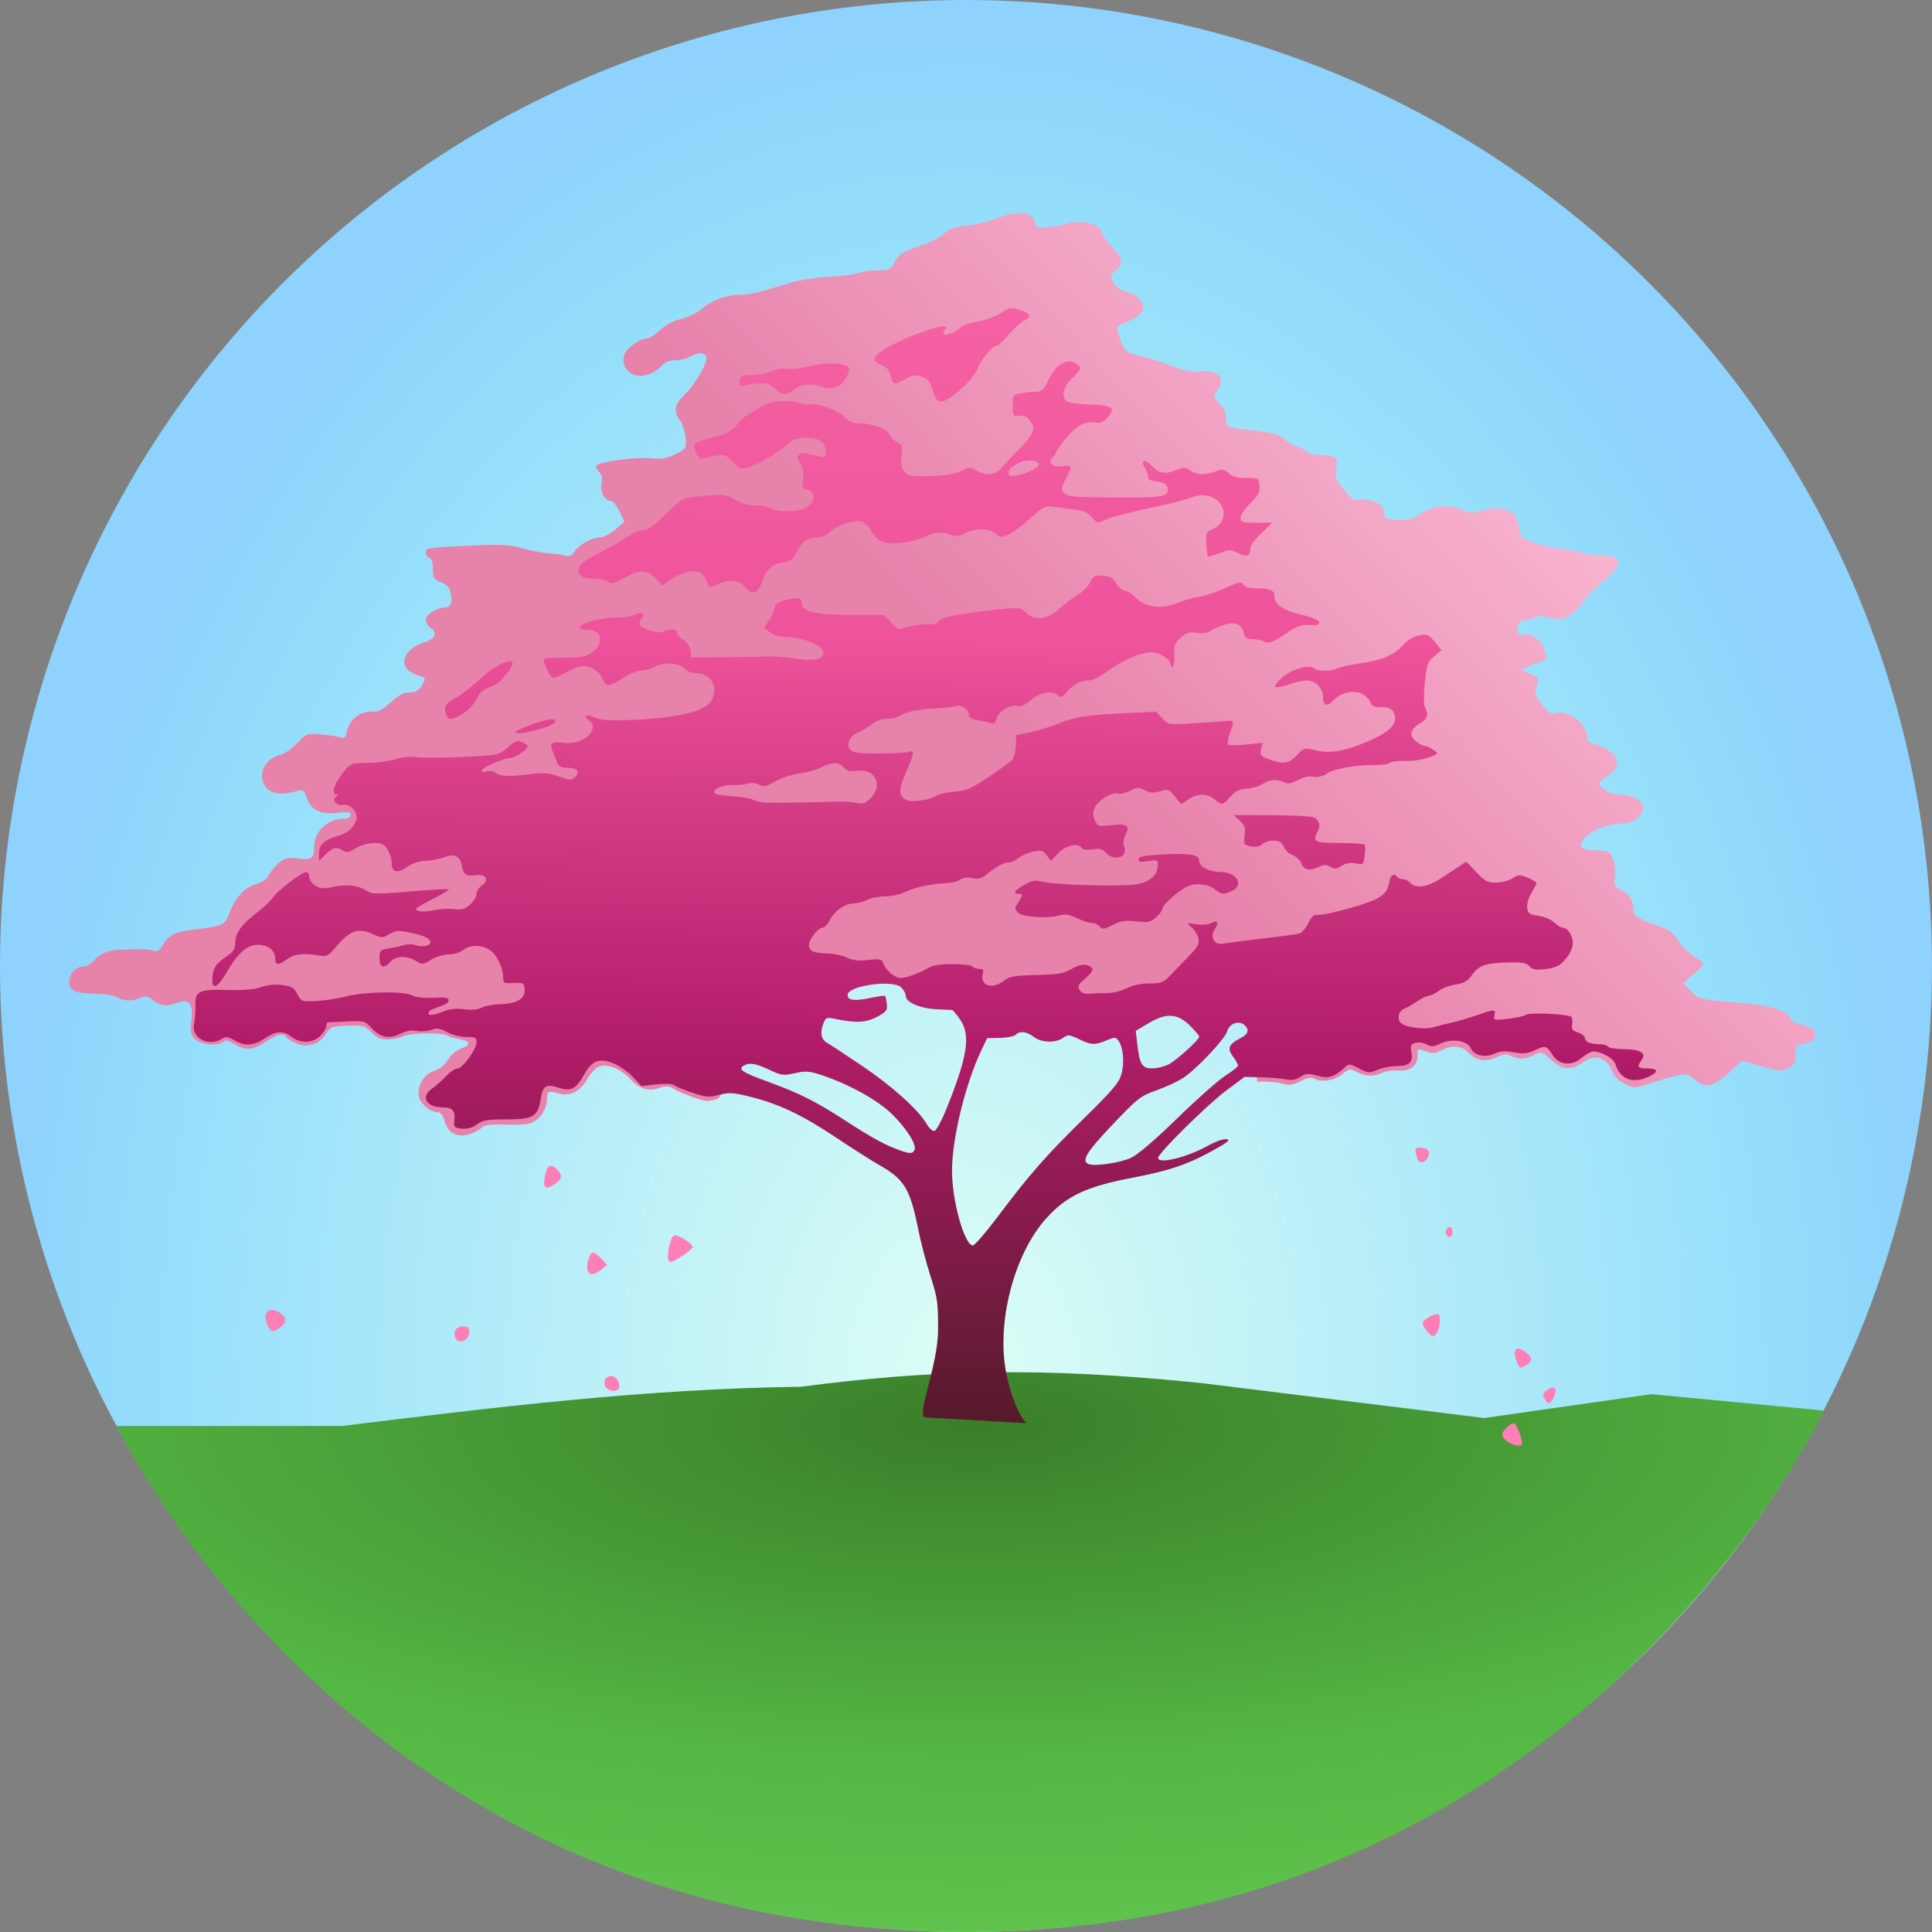 <?xml version="1.0" encoding="UTF-8" standalone="no"?>
<svg xml:space="preserve"
     width="200"
     height="200"
     viewBox="0 0 52.917 52.917"
     version="1.1"
     id="svg8"
     xmlns:xlink="http://www.w3.org/1999/xlink"
     xmlns="http://www.w3.org/2000/svg">
    <rect x="0" y="0" width="52.917" height="52.917" fill="#808080" stroke="none"/>
    <defs id="defs2">
        <linearGradient
                id="linearGradient13"><stop
     style="stop-color:#e782ab;stop-opacity:1;"
     offset="0"
     id="stop14" />
            <stop
                    style="stop-color:#ffc9df;stop-opacity:1;"
                    offset="1"
                    id="stop15"/></linearGradient>
        <linearGradient
                id="linearGradient5"><stop
     style="stop-color:#4e1a26;stop-opacity:1;"
     offset="0"
     id="stop5" />
            <stop
                    style="stop-color:#b11c69;stop-opacity:1;"
                    offset="0.351"
                    id="stop9"/>
            <stop
                    style="stop-color:#ee539b;stop-opacity:1;"
                    offset="0.71"
                    id="stop13"/>
            <stop
                    style="stop-color:#f562a3;stop-opacity:1;"
                    offset="1"
                    id="stop8"/></linearGradient>
        <linearGradient
                id="linearGradient46"><stop
     style="stop-color:#ffa0d4;stop-opacity:1;"
     offset="0"
     id="stop47" />
            <stop
                    style="stop-color:#dd6ba3;stop-opacity:1;"
                    offset="1"
                    id="stop46"/></linearGradient>&#10;
        <linearGradient
                id="linearGradient43"><stop
   style="stop-color:#3c3b41;stop-opacity:1;"
   offset="0"
   id="stop44" />&#10;
            <stop
                    style="stop-color:#794f30;stop-opacity:1;"
                    offset="1"
                    id="stop45"/></linearGradient>&#10;
        <linearGradient
                id="linearGradient35"><stop
   style="stop-color:#f8e2ed;stop-opacity:1;"
   offset="0"
   id="stop42" />&#10;
            <stop
                    style="stop-color:#e4a9c9;stop-opacity:1;"
                    offset="1"
                    id="stop43"/></linearGradient>&#10;
        <linearGradient
                id="linearGradient35-1"><stop
   style="stop-color:#fddeef;stop-opacity:1;"
   offset="0"
   id="stop36" />&#10;
            <stop
                    style="stop-color:#fffafd;stop-opacity:1;"
                    offset="1"
                    id="stop35"/></linearGradient>&#10;
        <linearGradient
                id="linearGradient2"><stop
   id="stop10"
   offset="0"
   style="stop-color:#3a7e2a;stop-opacity:1;" />&#10; <stop
                id="stop11"
                offset="0.444"
                style="stop-color:#54b643;stop-opacity:1;"/>&#10;&#10;
            <stop
                    id="stop12"
                    offset="1"
                    style="stop-color:#71d55a;stop-opacity:1;"/></linearGradient>&#10;
        <linearGradient
                id="linearGradient4"><stop
   style="stop-color:#dcfef5;stop-opacity:1;"
   offset="0"
   id="stop3" />&#10; <stop
                style="stop-color:#94defb;stop-opacity:1;"
                offset="0.842"
                id="stop7"/>&#10;&#10;
            <stop
                    style="stop-color:#8fd2fd;stop-opacity:1;"
                    offset="1"
                    id="stop4"/></linearGradient>&#10;
        <linearGradient
                id="linearGradient2-1"><stop
   id="stop1"
   offset="0"
   style="stop-color:#4c7d29;stop-opacity:1;" />&#10; <stop
                id="stop6"
                offset="0.444"
                style="stop-color:#6c963d;stop-opacity:1;"/>&#10;&#10;
            <stop
                    id="stop2"
                    offset="1"
                    style="stop-color:#587f35;stop-opacity:1;"/></linearGradient>&#10;
        <linearGradient
                id="linearGradient1321"><stop
   id="stop1317"
   offset="0"
   style="stop-color:#fffdf9;stop-opacity:1" />&#10;&#10;
            <stop
                    id="stop1319"
                    offset="1"
                    style="stop-color:#c1f0fd;stop-opacity:1"/></linearGradient>&#10;&#10;
        <linearGradient
                id="linearGradient1285"><stop
   id="stop1277"
   offset="0"
   style="stop-color:#e76c23;stop-opacity:1" />&#10; <stop
                style="stop-color:#db5624;stop-opacity:1"
                offset="0.301"
                id="stop1279"/>&#10; <stop
                style="stop-color:#d7502a;stop-opacity:1"
                offset="0.487"
                id="stop1281"/>&#10;&#10;
            <stop
                    id="stop1283"
                    offset="1"
                    style="stop-color:#ab2d28;stop-opacity:1"/></linearGradient>&#10;&#10;
        <linearGradient
                id="linearGradient1265"><stop
   id="stop1257"
   offset="0"
   style="stop-color:#e76b24;stop-opacity:1" />&#10; <stop
                style="stop-color:#eb9423;stop-opacity:1"
                offset="0.36"
                id="stop1259"/>&#10; <stop
                style="stop-color:#fdbf47;stop-opacity:1"
                offset="0.675"
                id="stop1261"/>&#10;&#10;
            <stop
                    id="stop1263"
                    offset="1"
                    style="stop-color:#fecc68;stop-opacity:1"/></linearGradient>&#10;&#10;
        <linearGradient
                id="linearGradient1155"><stop
   id="stop1151"
   offset="0"
   style="stop-color:#ffffff;stop-opacity:1" />&#10; <stop
                style="stop-color:#f4dea7;stop-opacity:1"
                offset="0.362"
                id="stop1177"/>&#10; <stop
                style="stop-color:#ffffff;stop-opacity:1"
                offset="0.368"
                id="stop1175"/>&#10;&#10;
            <stop
                    id="stop1153"
                    offset="1"
                    style="stop-color:#fff1c7;stop-opacity:1"/></linearGradient>&#10;&#10;
        <linearGradient
                id="linearGradient1046"><stop
   id="stop1038"
   offset="0"
   style="stop-color:#578e99;stop-opacity:1" />&#10; <stop
                style="stop-color:#9bc0c7;stop-opacity:1"
                offset="0.319"
                id="stop1040"/>&#10; <stop
                id="stop1021"
                offset="0.34"
                style="stop-color:#fefefe;stop-opacity:1"/>&#10; <stop
                id="stop1019"
                offset="0.525"
                style="stop-color:#fefefe;stop-opacity:1"/>&#10; <stop
                style="stop-color:#ffc55a;stop-opacity:1"
                offset="0.772"
                id="stop1042"/>&#10;&#10;
            <stop
                    id="stop1044"
                    offset="1"
                    style="stop-color:#f98e1f;stop-opacity:1"/></linearGradient>&#10;&#10;
        <linearGradient
                id="linearGradient1674"><stop
   id="stop1670"
   offset="0"
   style="stop-color:#3e2300;stop-opacity:1" />&#10;&#10;
            <stop
                    id="stop1672"
                    offset="1"
                    style="stop-color:#9e5600;stop-opacity:1"/></linearGradient>&#10;&#10;
        <linearGradient
                id="linearGradient1666"><stop
   style="stop-color:#bc6001;stop-opacity:1"
   offset="0"
   id="stop1654" />&#10; <stop
                id="stop1656"
                offset="0.227"
                style="stop-color:#ee5015;stop-opacity:1"/>&#10; <stop
                style="stop-color:#d45d2a;stop-opacity:1"
                offset="0.559"
                id="stop1658"/>&#10;&#10;
            <stop
                    style="stop-color:#ab2504;stop-opacity:1"
                    offset="1"
                    id="stop1664"/></linearGradient>&#10;&#10;
        <linearGradient
                id="linearGradient1652"><stop
   style="stop-color:#df7e01;stop-opacity:1"
   offset="0"
   id="stop1640" />&#10; <stop
                style="stop-color:#f97b29;stop-opacity:1"
                offset="0.377"
                id="stop1644"/>&#10;&#10;
            <stop
                    style="stop-color:#f9cd2f;stop-opacity:1"
                    offset="1"
                    id="stop1650"/></linearGradient>&#10;&#10;
        <linearGradient
                id="linearGradient1582"><stop
   id="stop1578"
   offset="0"
   style="stop-color:#fea12a;stop-opacity:1" />&#10; <stop
                style="stop-color:#fdb647;stop-opacity:1"
                offset="0.227"
                id="stop1588"/>&#10; <stop
                id="stop1590"
                offset="0.377"
                style="stop-color:#fa9350;stop-opacity:1"/>&#10; <stop
                style="stop-color:#f25848;stop-opacity:1"
                offset="0.549"
                id="stop1592"/>&#10; <stop
                id="stop1594"
                offset="0.731"
                style="stop-color:#d83f4d;stop-opacity:1"/>&#10;&#10;
            <stop
                    id="stop1580"
                    offset="1"
                    style="stop-color:#b51b10;stop-opacity:1"/></linearGradient>&#10;&#10;
        <linearGradient
                id="linearGradient927"><stop
   id="stop923"
   offset="0"
   style="stop-color:#5d6b32;stop-opacity:1" />&#10; <stop
                style="stop-color:#ece1d0;stop-opacity:1"
                offset="0.392"
                id="stop937"/>&#10;&#10;
            <stop
                    id="stop925"
                    offset="1"
                    style="stop-color:#afdfe4;stop-opacity:1"/></linearGradient>&#10;&#10;
        <linearGradient
                id="linearGradient22643"><stop
   id="stop22639"
   offset="0"
   style="stop-color:#375d9f;stop-opacity:1;" />&#10;&#10;
            <stop
                    id="stop22641"
                    offset="1"
                    style="stop-color:#384870;stop-opacity:1;"/></linearGradient>&#10;&#10;
        <linearGradient
                id="linearGradient22566"><stop
   id="stop22562"
   offset="0"
   style="stop-color:#f2a491;stop-opacity:1;" />&#10;&#10;
            <stop
                    id="stop22564"
                    offset="0.418"
                    style="stop-color:#8eb3cf;stop-opacity:1;"/></linearGradient>&#10;&#10;
        <linearGradient
                id="linearGradient17184"><stop
   id="stop17180"
   offset="0.507"
   style="stop-color:#ffffff;stop-opacity:1;" />&#10;&#10;
            <stop
                    id="stop17182"
                    offset="1"
                    style="stop-color:#efe4be;stop-opacity:1;"/></linearGradient>&#10;&#10;
        <linearGradient
                id="linearGradient7816"><stop
     style="stop-color:#422f2e;stop-opacity:1"
     offset="1"
     id="stop7814" /></linearGradient>&#10;&#10;
        <linearGradient
                id="linearGradient2455"><stop
   style="stop-color:#fbe8bd;stop-opacity:1;"
   offset="0"
   id="stop2447" />&#10; <stop
                id="stop2449"
                offset="0.395"
                style="stop-color:#d5dbc1;stop-opacity:1;"/>&#10; <stop
                id="stop2451"
                offset="0.657"
                style="stop-color:#94c6c6;stop-opacity:1;"/>&#10;&#10;
            <stop
                    style="stop-color:#2d7ab8;stop-opacity:1;"
                    offset="1"
                    id="stop2453"/></linearGradient>&#10;&#10;
        <linearGradient
                id="linearGradient1006"><stop
   style="stop-color:#ffffff;stop-opacity:1"
   offset="0"
   id="stop1002" />&#10;&#10;
            <stop
                    style="stop-color:#0c9ca6;stop-opacity:1"
                    offset="1"
                    id="stop1004"/></linearGradient>&#10;&#10;
        <linearGradient
                id="linearGradient998"><stop
   style="stop-color:#fbecfd;stop-opacity:1"
   offset="0"
   id="stop994" />&#10; <stop
                id="stop960"
                offset="0.301"
                style="stop-color:#fbd4f9;stop-opacity:1"/>&#10; <stop
                id="stop958"
                offset="0.487"
                style="stop-color:#f46cec;stop-opacity:1"/>&#10;&#10;
            <stop
                    style="stop-color:#2b1562;stop-opacity:1"
                    offset="1"
                    id="stop996"/></linearGradient>&#10; <radialGradient
            xlink:href="#linearGradient998"
            id="radialGradient1000"
            cx="31.438"
            cy="42.393"
            fx="31.438"
            fy="42.393"
            r="25"
            gradientTransform="matrix(0.001,-1.017,1.024,0.001,-11.091,-1.316)"
            gradientUnits="userSpaceOnUse"/>&#10; <radialGradient
            xlink:href="#linearGradient1006"
            id="radialGradient1008"
            cx="21.645"
            cy="35.677"
            fx="21.645"
            fy="35.677"
            r="25"
            gradientUnits="userSpaceOnUse"
            gradientTransform="matrix(0.003,0.619,-1,0.005,68.398,-39.119)"/>&#10;&#10;
        <linearGradient
                gradientUnits="userSpaceOnUse"
                y2="1.4757635e-06"
                x2="25"
                y1="32.673"
                x1="24.669"
                id="linearGradient5700"
                xlink:href="#linearGradient2455"/>&#10; <linearGradient
            gradientUnits="userSpaceOnUse"
            y2="29.69"
            x2="24.806"
            y1="50"
            x1="25"
            id="linearGradient13724"
            xlink:href="#linearGradient7816"/>&#10; <linearGradient
            gradientUnits="userSpaceOnUse"
            y2="32.331"
            x2="37.408"
            y1="9.665"
            x1="23.919"
            id="linearGradient17186"
            xlink:href="#linearGradient17184"/>&#10; <linearGradient
            gradientUnits="userSpaceOnUse"
            y2="33.207"
            x2="26.003"
            y1="25.681"
            x1="34.995"
            id="linearGradient22568"
            xlink:href="#linearGradient22566"/>&#10; <linearGradient
            gradientUnits="userSpaceOnUse"
            y2="33.689"
            x2="17.217"
            y1="17.369"
            x1="27.734"
            id="linearGradient22645"
            xlink:href="#linearGradient22643"/>&#10; <linearGradient
            gradientUnits="userSpaceOnUse"
            y2="0.104"
            x2="25.104"
            y1="49.725"
            x1="25.198"
            id="linearGradient935"
            xlink:href="#linearGradient927"/>&#10;&#10;
        <clipPath
                clipPathUnits="userSpaceOnUse"
                id="clipPath1130"><path
     d="M 0,800 H 800 V 0 H 0 Z"
     id="path1128" /></clipPath>&#10;&#10;
        <clipPath
                clipPathUnits="userSpaceOnUse"
                id="clipPath1138"><path
     d="M 284.686,41.569 H 515.314 V 17 H 284.686 Z"
     id="path1136" /></clipPath>&#10;&#10;
        <clipPath
                clipPathUnits="userSpaceOnUse"
                id="clipPath1278"><path
     d="M 0,800 H 800 V 0 H 0 Z"
     id="path1276" /></clipPath>&#10; <linearGradient
            y2="-131.909"
            x2="-211.176"
            y1="-65.767"
            x1="-332.878"
            gradientTransform="matrix(0.253,0,0,0.253,95.928,56.293)"
            gradientUnits="userSpaceOnUse"
            id="linearGradient1598"
            xlink:href="#linearGradient1582"/>&#10; <linearGradient
            y2="-131.909"
            x2="-211.176"
            y1="-65.767"
            x1="-332.878"
            gradientTransform="matrix(0.129,0,0,0.143,74.363,36.787)"
            gradientUnits="userSpaceOnUse"
            id="linearGradient1602"
            xlink:href="#linearGradient1652"/>&#10; <linearGradient
            y2="-131.909"
            x2="-211.176"
            y1="-65.767"
            x1="-332.878"
            gradientTransform="matrix(0.143,0,0,0.156,52.603,39.554)"
            gradientUnits="userSpaceOnUse"
            id="linearGradient1606"
            xlink:href="#linearGradient1666"/>&#10; <linearGradient
            gradientUnits="userSpaceOnUse"
            y2="19.577"
            x2="33.029"
            y1="54.644"
            x1="16.956"
            id="linearGradient1676"
            xlink:href="#linearGradient1674"/>&#10; <radialGradient
            xlink:href="#linearGradient1265"
            id="radialGradient1255"
            cx="23.353"
            cy="22.872"
            fx="23.353"
            fy="22.872"
            r="23.671"
            gradientTransform="matrix(1,0,0,0.863,0.1,5.155)"
            gradientUnits="userSpaceOnUse"/>&#10; <radialGradient
            xlink:href="#linearGradient1285"
            id="radialGradient1275"
            cx="24.697"
            cy="18.392"
            fx="24.697"
            fy="18.392"
            r="23.421"
            gradientTransform="matrix(1,0,0,0.755,0.1,8.398)"
            gradientUnits="userSpaceOnUse"/>&#10; <linearGradient
            xlink:href="#linearGradient1321"
            id="linearGradient1301"
            x1="50.156"
            y1="49.881"
            x2="0.001"
            y2="0.197"
            gradientUnits="userSpaceOnUse"/>&#10; &#10; &#10; &#10; &#10; &#10;&#10; <radialGradient
            xlink:href="#linearGradient4"
            id="radialGradient3"
            cx="24.916"
            cy="34.967"
            fx="24.916"
            fy="34.967"
            r="25"
            gradientUnits="userSpaceOnUse"
            gradientTransform="matrix(1.058,0.003,-0.004,1.514,0.134,-15.092)"/>&#10;
        <radialGradient
                xlink:href="#linearGradient2"
                id="radialGradient6"
                cx="25.319"
                cy="24.437"
                fx="25.319"
                fy="24.437"
                r="22.088"
                gradientTransform="matrix(2.746,0.005,-0.002,0.933,-42.92,16.095)"
                gradientUnits="userSpaceOnUse"/>&#10; <linearGradient
            xlink:href="#linearGradient35"
            id="linearGradient36"
            x1="5.328"
            y1="7.489"
            x2="44.632"
            y2="32.742"
            gradientUnits="userSpaceOnUse"/>&#10; <linearGradient
            xlink:href="#linearGradient43"
            id="linearGradient45"
            x1="13.419"
            y1="38.201"
            x2="35.588"
            y2="22.554"
            gradientUnits="userSpaceOnUse"/>&#10; <radialGradient
            xlink:href="#linearGradient46"
            id="radialGradient47"
            cx="25.253"
            cy="19.854"
            fx="25.253"
            fy="19.854"
            r="18.552"
            gradientTransform="matrix(1,0,0,0.604,0,7.855)"
            gradientUnits="userSpaceOnUse"/>&#10;
        <radialGradient
                xlink:href="#linearGradient35-1"
                id="radialGradient48"
                cx="24.737"
                cy="26.977"
                fx="24.737"
                fy="26.977"
                r="19.164"
                gradientTransform="matrix(1.023,0.005,-0.005,0.88,-0.457,0.199)"
                gradientUnits="userSpaceOnUse"/>
        <linearGradient
                xlink:href="#linearGradient5"
                id="linearGradient8"
                x1="26.6"
                y1="38.605"
                x2="26.883"
                y2="8.488"
                gradientUnits="userSpaceOnUse"
                gradientTransform="matrix(1.04,0,0,1.04,-1.171,-0.403)"/>
        <linearGradient
                xlink:href="#linearGradient13"
                id="linearGradient15"
                x1="31.762"
                y1="23.124"
                x2="46.314"
                y2="9.17"
                gradientUnits="userSpaceOnUse"
                gradientTransform="matrix(1.04,0,0,1.04,-1.171,-0.403)"/></defs>&#10;&#10;&#10;&#10;
    &#10; &#10;
    <circle
            r="26.458"
            cy="26.458"
            cx="26.458"
            id="path1293"
            style="fill:url(#radialGradient3);fill-opacity:1;fill-rule:evenodd;stroke-width:0.386"/>
    <path
            style="fill:url(#radialGradient6);fill-rule:nonzero;stroke:none;stroke-width:0.28px;stroke-linecap:butt;stroke-linejoin:miter;stroke-opacity:1"
            d="m 49.95,38.634 -4.721,-0.448 -4.574,0.653 -7.756,-0.958 c -4.39,-0.45 -7.373,-0.367 -10.976,0.103 -4.217,0.049 -8.381,0.561 -12.558,1.073 h -4.791 -1.384 c 0.058,-3e-6 6.391,13.852 23.269,13.859 16.878,0.007 23.492,-14.282 23.492,-14.282 z"
            id="path5"/>
    <path
            style="fill:url(#linearGradient15);stroke-width:1.285"
            d="m 19.679,30.086 c -0.284,0.096 -0.327,0.094 -0.691,-0.032 -0.213,-0.074 -0.457,-0.179 -0.541,-0.234 -0.124,-0.08 -0.197,-0.084 -0.385,-0.022 -0.316,0.104 -0.541,0.034 -0.813,-0.256 -0.266,-0.283 -0.631,-0.42 -0.857,-0.322 -0.082,0.036 -0.223,0.191 -0.313,0.344 -0.204,0.347 -0.48,0.479 -0.8,0.381 -0.256,-0.079 -0.298,-0.056 -0.298,0.157 0,0.229 -0.133,0.475 -0.326,0.602 -0.136,0.09 -0.3,0.11 -0.777,0.098 -0.467,-0.012 -0.623,0.007 -0.686,0.083 -0.045,0.054 -0.186,0.133 -0.313,0.175 -0.344,0.113 -0.599,-0.012 -0.698,-0.343 -0.059,-0.198 -0.111,-0.258 -0.223,-0.258 -0.207,0 -0.497,-0.291 -0.497,-0.498 0,-0.291 0.177,-0.547 0.437,-0.633 0.154,-0.051 0.287,-0.159 0.372,-0.302 0.078,-0.133 0.223,-0.256 0.36,-0.305 0.278,-0.101 0.26,-0.208 -0.045,-0.259 -0.125,-0.021 -0.287,-0.069 -0.36,-0.106 -0.168,-0.087 -1.034,-0.061 -1.215,0.037 -0.076,0.04 -0.253,0.074 -0.395,0.074 -0.198,0 -0.301,-0.045 -0.445,-0.195 C 9.993,28.089 9.954,28.078 9.52,28.094 9.082,28.11 9.051,28.122 8.926,28.318 8.747,28.602 8.425,28.705 8.119,28.577 7.993,28.524 7.869,28.448 7.844,28.408 7.768,28.286 7.589,28.325 7.275,28.534 6.923,28.768 6.726,28.782 6.42,28.596 6.26,28.499 6.174,28.479 6.124,28.53 5.995,28.659 5.495,28.614 5.341,28.459 5.22,28.339 5.206,28.269 5.241,27.973 5.296,27.503 5.192,27.354 4.884,27.461 4.566,27.572 4.394,27.556 4.191,27.396 4.04,27.278 3.985,27.267 3.847,27.33 c -0.221,0.101 -0.464,0.094 -0.642,-0.016 -0.085,-0.053 -0.335,-0.093 -0.59,-0.095 -0.244,-0.002 -0.505,-0.036 -0.581,-0.077 -0.289,-0.155 -0.097,-0.667 0.25,-0.667 0.08,0 0.197,-0.062 0.26,-0.138 0.181,-0.216 0.447,-0.327 0.793,-0.329 0.175,-0.001 0.408,-0.005 0.518,-0.009 0.11,-0.003 0.263,0.015 0.341,0.041 0.113,0.038 0.166,0.008 0.257,-0.146 0.163,-0.275 0.341,-0.371 0.797,-0.425 0.852,-0.102 0.916,-0.13 1.028,-0.442 0.152,-0.425 0.426,-0.728 0.733,-0.811 0.184,-0.05 0.294,-0.129 0.363,-0.262 0.054,-0.105 0.182,-0.256 0.283,-0.336 0.155,-0.122 0.235,-0.138 0.51,-0.102 0.366,0.048 0.435,-0.004 0.437,-0.33 0.003,-0.4 0.369,-0.757 0.781,-0.761 0.147,-0.002 0.216,-0.034 0.216,-0.103 0,-0.082 -0.064,-0.093 -0.354,-0.059 C 8.784,22.319 8.513,22.187 8.403,21.854 8.337,21.654 8.3,21.621 8.181,21.655 7.641,21.81 7.339,21.741 7.212,21.433 c -0.131,-0.316 0.094,-0.671 0.484,-0.764 0.103,-0.025 0.303,-0.166 0.444,-0.314 0.252,-0.265 0.262,-0.269 0.643,-0.239 0.213,0.017 0.451,0.052 0.529,0.079 0.121,0.041 0.15,0.018 0.187,-0.152 0.081,-0.371 0.393,-0.588 0.791,-0.552 0.069,0.006 0.255,-0.109 0.414,-0.255 0.191,-0.176 0.351,-0.267 0.473,-0.267 0.223,-0.001 0.306,-0.052 0.41,-0.249 0.067,-0.128 0.061,-0.156 -0.04,-0.186 -0.31,-0.093 -0.452,-0.207 -0.472,-0.379 -0.025,-0.215 0.211,-0.463 0.528,-0.554 0.305,-0.087 0.396,-0.262 0.206,-0.394 -0.207,-0.145 -0.187,-0.339 0.047,-0.46 0.108,-0.056 0.235,-0.102 0.282,-0.102 0.198,-0.002 0.263,-0.11 0.216,-0.357 -0.037,-0.196 -0.091,-0.263 -0.271,-0.338 -0.203,-0.085 -0.225,-0.12 -0.225,-0.365 0,-0.18 -0.034,-0.284 -0.1,-0.309 -0.055,-0.021 -0.1,-0.092 -0.1,-0.157 0,-0.107 0.107,-0.124 1.113,-0.169 0.974,-0.044 1.166,-0.035 1.544,0.071 0.237,0.066 0.566,0.128 0.731,0.136 0.164,0.008 0.364,0.036 0.443,0.061 0.11,0.035 0.17,0.007 0.253,-0.12 0.123,-0.188 0.475,-0.376 0.709,-0.38 0.086,-0.002 0.268,-0.099 0.405,-0.216 l 0.249,-0.213 -0.14,-0.282 C 16.889,13.849 16.789,13.722 16.744,13.722 c -0.173,0 -0.317,-0.248 -0.269,-0.465 0.034,-0.154 0.015,-0.242 -0.074,-0.341 -0.096,-0.106 -0.102,-0.143 -0.032,-0.187 0.167,-0.103 1.082,-0.215 1.457,-0.177 0.308,0.031 0.43,0.01 0.675,-0.113 0.294,-0.148 0.299,-0.155 0.276,-0.445 -0.013,-0.162 -0.08,-0.375 -0.149,-0.473 -0.19,-0.267 -0.158,-0.447 0.127,-0.719 0.303,-0.288 0.643,-0.884 0.587,-1.029 -0.049,-0.128 -0.223,-0.129 -0.442,-0.004 -0.091,0.052 -0.273,0.096 -0.405,0.097 -0.158,0.002 -0.282,0.05 -0.365,0.144 -0.187,0.21 -0.505,0.326 -0.731,0.266 -0.247,-0.065 -0.384,-0.33 -0.294,-0.568 0.07,-0.185 0.426,-0.437 0.617,-0.438 0.064,-1.375e-4 0.225,-0.103 0.358,-0.228 0.16,-0.15 0.357,-0.255 0.581,-0.307 0.191,-0.044 0.427,-0.158 0.539,-0.26 0.255,-0.232 0.691,-0.4 1.04,-0.4 0.281,0 0.452,-0.039 1.333,-0.306 0.309,-0.094 0.762,-0.169 1.136,-0.188 0.343,-0.018 0.709,-0.066 0.815,-0.106 0.106,-0.04 0.342,-0.073 0.526,-0.073 0.315,-3.2e-5 0.341,-0.014 0.465,-0.24 0.114,-0.208 0.198,-0.262 0.642,-0.41 0.282,-0.094 0.595,-0.25 0.697,-0.349 0.148,-0.141 0.275,-0.187 0.618,-0.221 0.237,-0.024 0.569,-0.099 0.737,-0.168 0.647,-0.265 1.089,-0.232 1.134,0.086 0.019,0.136 0.051,0.147 0.35,0.126 0.181,-0.013 0.4,-0.05 0.486,-0.083 0.402,-0.153 1.012,-0.003 1.012,0.248 0,0.056 0.12,0.223 0.266,0.372 0.309,0.315 0.327,0.434 0.102,0.647 -0.159,0.149 -0.16,0.16 -0.054,0.341 0.067,0.114 0.19,0.204 0.314,0.23 0.242,0.051 0.502,0.273 0.502,0.428 0,0.144 -0.17,0.292 -0.482,0.42 -0.278,0.115 -0.28,0.118 -0.165,0.442 0.124,0.348 0.151,0.373 0.495,0.462 0.323,0.083 0.61,0.174 0.849,0.268 0.366,0.143 0.702,0.213 0.85,0.176 0.09,-0.023 0.257,-0.009 0.371,0.031 0.237,0.082 0.267,0.238 0.098,0.496 -0.105,0.16 -0.102,0.174 0.066,0.35 0.114,0.119 0.176,0.257 0.176,0.392 0,0.115 0.022,0.222 0.05,0.239 0.027,0.017 0.349,0.066 0.714,0.109 0.54,0.064 0.695,0.107 0.83,0.234 0.091,0.086 0.247,0.176 0.346,0.2 0.099,0.024 0.215,0.086 0.257,0.138 0.043,0.051 0.186,0.094 0.318,0.094 0.133,4.98e-4 0.311,0.02 0.397,0.043 0.142,0.038 0.152,0.067 0.112,0.33 -0.04,0.266 -0.023,0.313 0.209,0.59 0.214,0.256 0.279,0.296 0.429,0.263 0.097,-0.021 0.282,0.005 0.411,0.059 0.179,0.075 0.24,0.143 0.256,0.286 0.02,0.177 0.042,0.189 0.378,0.208 0.298,0.017 0.398,-0.009 0.613,-0.157 0.339,-0.235 0.777,-0.284 1.126,-0.127 0.222,0.1 0.304,0.107 0.52,0.042 0.628,-0.188 0.998,-0.032 1.065,0.449 0.038,0.27 0.053,0.286 0.404,0.416 0.201,0.074 0.56,0.154 0.797,0.179 0.237,0.024 0.475,0.071 0.529,0.105 0.053,0.034 0.269,0.064 0.478,0.066 0.671,0.007 0.68,0.23 0.029,0.772 -0.231,0.193 -0.473,0.448 -0.538,0.568 -0.064,0.12 -0.224,0.268 -0.355,0.331 -0.202,0.096 -0.282,0.101 -0.53,0.035 -0.184,-0.049 -0.32,-0.055 -0.368,-0.016 -0.042,0.034 -0.165,0.072 -0.275,0.085 -0.161,0.018 -0.203,0.057 -0.22,0.205 -0.019,0.168 -0.003,0.183 0.21,0.183 0.176,0 0.272,0.048 0.403,0.204 0.18,0.213 0.232,0.525 0.089,0.528 -0.046,9.59e-4 -0.203,0.056 -0.349,0.123 l -0.266,0.121 0.257,0.109 c 0.258,0.11 0.271,0.148 0.148,0.444 -0.026,0.062 0.043,0.213 0.175,0.385 0.177,0.231 0.246,0.276 0.374,0.244 0.374,-0.094 0.873,0.296 0.873,0.681 0,0.102 0.058,0.145 0.242,0.18 0.133,0.025 0.328,0.131 0.432,0.235 0.229,0.229 0.188,0.427 -0.13,0.631 -0.114,0.073 -0.208,0.155 -0.21,0.183 -0.006,0.133 0.281,0.315 0.498,0.315 0.378,0 0.695,0.163 0.695,0.357 0,0.235 -0.287,0.439 -0.623,0.444 -0.36,0.005 -0.838,0.203 -0.994,0.413 -0.17,0.227 -0.094,0.314 0.277,0.315 0.171,5.6e-4 0.349,0.025 0.396,0.054 0.124,0.079 0.221,0.476 0.175,0.719 -0.035,0.187 -0.016,0.224 0.164,0.317 0.235,0.121 0.341,0.288 0.341,0.535 0,0.182 0.089,0.238 0.797,0.496 0.214,0.078 0.327,0.168 0.399,0.317 0.055,0.115 0.234,0.304 0.399,0.422 0.164,0.117 0.313,0.225 0.329,0.24 0.017,0.015 -0.103,0.143 -0.266,0.285 l -0.296,0.258 0.211,0.214 c 0.228,0.232 0.251,0.237 1.35,0.323 0.787,0.062 1.302,0.215 1.363,0.407 0.022,0.07 0.121,0.144 0.219,0.165 0.334,0.071 0.477,0.158 0.477,0.289 0,0.152 -0.077,0.21 -0.36,0.268 -0.189,0.039 -0.203,0.061 -0.184,0.284 0.017,0.198 -0.009,0.261 -0.149,0.353 -0.183,0.12 -0.289,0.112 -0.927,-0.068 l -0.391,-0.11 -0.207,0.193 c -0.57,0.53 -0.768,0.586 -1.096,0.311 -0.224,-0.189 -0.262,-0.185 -1.207,0.116 -0.425,0.135 -0.441,0.136 -0.689,0.018 -0.162,-0.077 -0.286,-0.197 -0.342,-0.33 -0.173,-0.414 -0.455,-0.508 -0.806,-0.269 -0.346,0.235 -0.563,0.219 -0.879,-0.067 -0.256,-0.232 -0.266,-0.234 -0.462,-0.133 -0.238,0.123 -0.407,0.13 -0.632,0.028 -0.133,-0.061 -0.213,-0.053 -0.405,0.038 -0.291,0.138 -0.556,0.093 -0.767,-0.132 -0.178,-0.19 -0.442,-0.211 -0.736,-0.058 -0.159,0.082 -0.245,0.089 -0.405,0.033 -0.265,-0.092 -0.25,-0.099 -0.25,0.118 0,0.276 -0.193,0.419 -0.54,0.401 -0.159,-0.008 -0.355,0.02 -0.435,0.063 -0.199,0.107 -0.454,0.098 -0.692,-0.025 -0.19,-0.098 -0.208,-0.095 -0.4,0.066 -0.208,0.175 -0.593,0.228 -0.782,0.108 -0.061,-0.039 -0.183,-0.012 -0.353,0.077 -0.217,0.113 -0.3,0.124 -0.505,0.067 -0.134,-0.037 -0.445,-0.061 -0.689,-0.053 l -0.182,-2.715 -5.973,0.841 -6.228,-1.435 z"
            id="path3"/>
    <path
            style="fill:url(#linearGradient8);stroke-width:1.285"
            d="m 25.354,38.824 c -0.283,-0.016 0.334,-1.388 0.339,-2.386 0.004,-0.758 -0.014,-0.887 -0.207,-1.485 -0.116,-0.36 -0.27,-0.949 -0.342,-1.309 -0.217,-1.083 -0.38,-1.349 -1.062,-1.734 -0.202,-0.114 -0.724,-0.446 -1.16,-0.738 -0.924,-0.619 -1.571,-0.929 -2.345,-1.125 -0.488,-0.124 -0.596,-0.131 -0.876,-0.059 -0.284,0.073 -0.366,0.066 -0.744,-0.061 -0.233,-0.078 -0.459,-0.172 -0.502,-0.207 -0.045,-0.037 -0.247,-0.045 -0.482,-0.019 l -0.404,0.046 -0.243,-0.258 c -0.134,-0.142 -0.378,-0.309 -0.542,-0.372 -0.382,-0.146 -0.577,-0.065 -0.795,0.331 -0.207,0.376 -0.359,0.453 -0.681,0.346 -0.346,-0.114 -0.443,-0.057 -0.496,0.291 -0.075,0.499 -0.196,0.574 -0.933,0.574 -0.534,0 -0.66,0.021 -0.817,0.138 -0.124,0.092 -0.261,0.131 -0.412,0.116 -0.214,-0.02 -0.225,-0.034 -0.204,-0.247 0.025,-0.254 -0.059,-0.337 -0.342,-0.338 -0.435,-0.002 -0.589,-0.295 -0.269,-0.513 0.096,-0.066 0.266,-0.216 0.378,-0.335 0.111,-0.119 0.255,-0.216 0.32,-0.216 0.14,0 0.522,-0.531 0.522,-0.726 0,-0.118 -0.041,-0.137 -0.283,-0.137 -0.156,0 -0.394,-0.059 -0.529,-0.132 -0.199,-0.107 -0.281,-0.119 -0.43,-0.062 -0.101,0.038 -0.281,0.052 -0.399,0.03 -0.136,-0.025 -0.288,-0.003 -0.413,0.062 -0.324,0.167 -0.565,0.131 -0.802,-0.121 -0.206,-0.218 -0.22,-0.222 -0.686,-0.201 -0.262,0.012 -0.498,0.023 -0.526,0.024 -0.027,7.89e-4 -0.05,0.048 -0.05,0.104 0,0.056 -0.073,0.176 -0.163,0.266 -0.203,0.203 -0.548,0.216 -0.785,0.03 C 7.762,28.223 7.556,28.234 7.254,28.439 6.951,28.645 6.702,28.662 6.421,28.495 6.247,28.393 6.187,28.385 6.079,28.452 5.711,28.683 5.232,28.428 5.315,28.046 c 0.025,-0.115 0.042,-0.346 0.038,-0.514 -0.009,-0.393 0.096,-0.441 0.909,-0.417 0.413,0.012 0.705,-0.014 0.891,-0.079 0.178,-0.063 0.385,-0.083 0.581,-0.057 0.256,0.034 0.322,0.074 0.411,0.25 0.105,0.206 0.113,0.209 0.531,0.187 0.234,-0.012 0.589,-0.066 0.79,-0.121 0.494,-0.134 1.57,-0.156 1.813,-0.036 0.117,0.058 0.337,0.083 0.598,0.069 0.328,-0.018 0.412,-0.003 0.412,0.074 0,0.057 -0.109,0.128 -0.262,0.171 -0.144,0.04 -0.273,0.109 -0.288,0.152 -0.036,0.107 0.121,0.098 0.411,-0.023 0.168,-0.07 0.342,-0.088 0.563,-0.059 0.212,0.028 0.374,0.013 0.479,-0.044 0.087,-0.048 0.331,-0.091 0.542,-0.098 0.449,-0.013 0.664,-0.158 0.633,-0.425 -0.018,-0.155 -0.043,-0.168 -0.302,-0.152 -0.263,0.017 -0.282,0.006 -0.282,-0.152 0,-0.225 -0.15,-0.571 -0.306,-0.705 -0.215,-0.185 -0.578,-0.213 -0.773,-0.059 -0.102,0.08 -0.27,0.134 -0.418,0.134 -0.137,0 -0.35,0.064 -0.478,0.143 -0.219,0.136 -0.241,0.137 -0.417,0.033 -0.252,-0.149 -0.55,-0.139 -0.696,0.023 -0.185,0.204 -0.299,0.167 -0.299,-0.097 0,-0.214 0.017,-0.232 0.249,-0.267 0.137,-0.021 0.326,-0.062 0.419,-0.092 0.094,-0.03 0.24,-0.029 0.325,0.003 0.164,0.061 0.401,0.016 0.401,-0.075 0,-0.106 -0.172,-0.19 -0.547,-0.267 -0.333,-0.068 -0.405,-0.064 -0.577,0.038 -0.187,0.111 -0.209,0.11 -0.459,-0.002 -0.38,-0.172 -0.618,-0.097 -0.959,0.301 -0.272,0.318 -0.29,0.327 -0.547,0.283 -0.397,-0.069 -0.644,-0.037 -0.844,0.11 -0.236,0.172 -0.318,0.166 -0.318,-0.024 0,-0.219 -0.201,-0.376 -0.482,-0.376 -0.28,0 -0.545,0.231 -0.827,0.72 -0.261,0.452 -0.421,0.54 -0.413,0.227 0.008,-0.29 0.084,-0.419 0.364,-0.609 0.22,-0.149 0.262,-0.215 0.263,-0.407 6.299e-4,-0.26 0.17,-0.486 0.628,-0.838 0.163,-0.126 0.342,-0.298 0.399,-0.383 0.122,-0.186 0.794,-0.701 0.914,-0.701 0.047,0 0.085,0.059 0.085,0.131 0,0.072 0.074,0.18 0.164,0.238 0.137,0.09 0.218,0.095 0.496,0.036 0.366,-0.079 0.687,-0.039 0.923,0.114 0.136,0.088 0.28,0.089 1.18,0.013 0.564,-0.048 1.039,-0.074 1.056,-0.057 0.016,0.017 -0.177,0.133 -0.429,0.259 -0.253,0.126 -0.461,0.249 -0.463,0.274 -0.006,0.08 0.221,0.096 0.494,0.036 0.146,-0.032 0.39,-0.045 0.542,-0.029 0.224,0.024 0.308,-8.3e-5 0.448,-0.13 0.095,-0.088 0.172,-0.217 0.172,-0.286 0,-0.07 0.064,-0.171 0.142,-0.226 0.222,-0.155 0.115,-0.334 -0.172,-0.287 -0.25,0.041 -0.342,-0.028 -0.378,-0.279 -0.035,-0.241 -0.208,-0.32 -0.47,-0.216 -0.12,0.048 -0.352,0.093 -0.517,0.101 -0.193,0.009 -0.374,0.069 -0.51,0.17 -0.249,0.184 -0.42,0.145 -0.42,-0.097 0,-0.187 -0.109,-0.433 -0.226,-0.511 -0.143,-0.096 -0.526,-0.049 -0.755,0.093 C 9.561,23.347 9.493,23.36 9.393,23.297 9.211,23.183 9.129,23.201 8.923,23.399 L 8.737,23.577 v -0.201 c 0,-0.241 0.138,-0.372 0.504,-0.476 0.29,-0.083 0.45,-0.222 0.521,-0.457 0.056,-0.185 -0.183,-0.446 -0.365,-0.398 -0.168,0.044 -0.325,-0.139 -0.191,-0.224 0.066,-0.042 0.07,-0.061 0.013,-0.061 -0.179,-0.002 -0.043,-0.357 0.273,-0.715 0.112,-0.126 0.2,-0.15 0.569,-0.15 0.24,-3.96e-4 0.581,-0.044 0.757,-0.098 0.195,-0.059 0.433,-0.082 0.609,-0.057 0.159,0.022 0.729,0.018 1.266,-0.009 0.974,-0.049 0.977,-0.049 1.217,-0.26 0.203,-0.178 0.265,-0.201 0.391,-0.143 0.082,0.038 0.149,0.089 0.149,0.114 0,0.086 -0.35,0.321 -0.478,0.321 -0.176,0 -0.784,0.267 -0.784,0.345 0,0.035 0.061,0.043 0.136,0.02 0.075,-0.024 0.172,-0.015 0.216,0.019 0.151,0.118 0.38,0.135 0.893,0.067 0.442,-0.059 0.563,-0.052 0.866,0.051 0.321,0.109 0.362,0.11 0.457,0.015 0.146,-0.146 0.057,-0.251 -0.216,-0.251 -0.161,0 -0.242,-0.035 -0.269,-0.116 -0.021,-0.064 -0.078,-0.205 -0.127,-0.314 -0.11,-0.245 -0.043,-0.298 0.32,-0.25 0.502,0.067 0.991,-0.379 0.671,-0.613 -0.181,-0.132 -0.07,-0.194 0.152,-0.085 0.132,0.065 0.378,0.088 0.82,0.074 1.405,-0.043 2.216,-0.228 2.385,-0.546 0.193,-0.36 -0.021,-0.741 -0.416,-0.741 -0.138,0 -0.268,-0.05 -0.342,-0.133 -0.144,-0.16 -0.579,-0.177 -0.83,-0.033 -0.091,0.052 -0.251,0.096 -0.356,0.097 -0.104,0.001 -0.322,0.092 -0.485,0.202 -0.357,0.241 -0.472,0.249 -0.552,0.04 -0.078,-0.205 -0.318,-0.372 -0.532,-0.371 -0.092,4.39e-4 -0.298,0.075 -0.457,0.166 -0.159,0.091 -0.323,0.165 -0.365,0.165 -0.042,-3.71e-4 -0.126,-0.12 -0.188,-0.266 -0.129,-0.307 -0.18,-0.281 0.588,-0.292 0.373,-0.005 0.517,-0.037 0.664,-0.146 0.352,-0.262 0.259,-0.624 -0.161,-0.624 -0.194,0 -0.219,-0.016 -0.154,-0.095 0.095,-0.114 0.63,-0.237 1.033,-0.237 0.161,0 0.369,-0.035 0.462,-0.077 0.199,-0.091 0.289,-0.035 0.172,0.107 -0.045,0.054 -0.07,0.135 -0.056,0.178 0.037,0.11 0.551,0.253 0.661,0.183 0.139,-0.088 0.403,-0.071 0.371,0.024 -0.015,0.046 0.055,0.134 0.156,0.195 0.116,0.071 0.192,0.181 0.205,0.299 l 0.021,0.187 0.897,-0.005 c 0.493,-0.003 1.031,-0.012 1.196,-0.021 0.164,-0.009 0.515,0.017 0.779,0.058 0.502,0.077 0.749,0.025 0.749,-0.159 0,-0.204 -0.552,-0.428 -1.072,-0.435 -0.133,-0.002 -0.31,-0.058 -0.393,-0.126 l -0.152,-0.123 0.144,-0.234 c 0.079,-0.129 0.144,-0.281 0.144,-0.339 0,-0.065 0.095,-0.132 0.249,-0.174 0.365,-0.101 0.482,-0.088 0.482,0.055 0,0.247 0.372,0.34 1.359,0.34 h 0.907 l 0.189,0.207 c 0.183,0.2 0.197,0.204 0.445,0.122 0.141,-0.047 0.379,-0.079 0.53,-0.071 0.182,0.009 0.286,-0.017 0.309,-0.078 0.041,-0.107 0.519,-0.206 1.527,-0.319 0.711,-0.079 0.717,-0.079 0.882,0.076 0.255,0.239 0.566,0.201 0.921,-0.113 0.159,-0.141 0.39,-0.316 0.513,-0.389 0.123,-0.073 0.268,-0.223 0.323,-0.332 0.088,-0.176 0.129,-0.197 0.354,-0.178 0.201,0.017 0.278,0.062 0.365,0.215 0.061,0.107 0.165,0.195 0.231,0.195 0.066,2.31e-4 0.2,0.086 0.299,0.191 0.247,0.263 0.703,0.322 1.131,0.147 0.17,-0.07 0.434,-0.144 0.585,-0.165 0.151,-0.021 0.478,-0.129 0.726,-0.241 0.391,-0.176 0.459,-0.189 0.508,-0.1 0.038,0.068 0.155,0.102 0.347,0.102 0.371,0 0.5,0.051 0.5,0.199 0,0.242 0.222,0.401 0.731,0.523 0.329,0.079 0.498,0.151 0.498,0.213 0,0.069 -0.071,0.088 -0.268,0.073 -0.223,-0.017 -0.338,0.025 -0.678,0.253 -0.338,0.225 -0.433,0.261 -0.541,0.204 -0.072,-0.039 -0.222,-0.07 -0.333,-0.07 -0.161,0 -0.211,-0.034 -0.244,-0.168 -0.062,-0.245 -0.247,-0.322 -0.545,-0.225 -0.135,0.044 -0.304,0.12 -0.375,0.169 -0.081,0.056 -0.219,0.075 -0.37,0.05 -0.196,-0.031 -0.278,-0.007 -0.435,0.129 -0.171,0.147 -0.193,0.208 -0.184,0.505 0.005,0.186 -0.017,0.321 -0.05,0.301 -0.033,-0.02 -0.06,-0.077 -0.06,-0.125 0,-0.048 -0.108,-0.139 -0.24,-0.202 -0.207,-0.098 -0.282,-0.103 -0.548,-0.032 -0.308,0.082 -0.639,0.258 -1.065,0.565 -0.124,0.09 -0.298,0.163 -0.386,0.163 -0.216,0 -0.42,0.109 -0.598,0.32 -0.117,0.138 -0.165,0.158 -0.229,0.093 -0.153,-0.153 -0.5,-0.095 -0.75,0.125 -0.142,0.124 -0.276,0.191 -0.338,0.167 -0.18,-0.069 -0.552,0.133 -0.6,0.326 -0.036,0.143 -0.071,0.167 -0.185,0.13 -0.078,-0.025 -0.238,-0.061 -0.357,-0.079 -0.119,-0.018 -0.216,-0.073 -0.216,-0.121 0,-0.158 -0.209,-0.31 -0.359,-0.26 -0.077,0.025 -0.319,0.054 -0.538,0.064 -0.488,0.022 -0.821,0.091 -0.996,0.205 -0.073,0.047 -0.232,0.083 -0.352,0.08 -0.133,-0.004 -0.29,0.05 -0.399,0.136 -0.098,0.078 -0.273,0.185 -0.388,0.237 -0.249,0.112 -0.346,0.343 -0.204,0.485 0.075,0.075 0.262,0.097 0.8,0.091 0.386,-0.004 0.748,-0.025 0.805,-0.046 0.149,-0.057 0.129,0.059 -0.099,0.578 -0.216,0.492 -0.2,0.673 0.066,0.757 0.163,0.052 0.591,-0.021 0.767,-0.13 0.073,-0.045 0.302,-0.097 0.51,-0.114 0.322,-0.027 0.458,-0.086 0.94,-0.41 0.31,-0.208 0.598,-0.421 0.642,-0.474 0.043,-0.052 0.084,-0.224 0.09,-0.38 l 0.01,-0.285 0.365,-0.073 c 0.201,-0.04 0.56,-0.15 0.797,-0.244 0.484,-0.191 0.751,-0.231 1.882,-0.285 l 0.786,-0.037 0.166,0.179 c 0.165,0.178 0.17,0.178 0.842,0.138 0.372,-0.023 0.773,-0.049 0.892,-0.06 0.248,-0.021 0.248,-0.023 0.12,0.339 -0.054,0.154 -0.07,0.288 -0.036,0.309 0.033,0.02 0.257,0.017 0.498,-0.008 l 0.438,-0.045 -0.044,0.175 c -0.037,0.149 -0.016,0.185 0.146,0.248 0.448,0.173 0.606,0.159 0.823,-0.073 0.202,-0.216 0.207,-0.218 0.531,-0.143 0.4,0.092 0.784,0.027 1.408,-0.239 0.662,-0.282 0.872,-0.519 0.717,-0.809 -0.054,-0.101 -0.139,-0.135 -0.331,-0.135 -0.201,0 -0.268,-0.03 -0.301,-0.134 -0.023,-0.073 -0.126,-0.177 -0.228,-0.23 -0.224,-0.116 -0.584,-0.039 -0.768,0.164 -0.176,0.194 -0.299,0.167 -0.299,-0.067 0,-0.249 -0.208,-0.465 -0.448,-0.465 -0.101,-1.8e-4 -0.324,0.05 -0.497,0.112 -0.173,0.062 -0.337,0.089 -0.365,0.061 -0.028,-0.029 0.066,-0.151 0.209,-0.271 0.268,-0.225 0.743,-0.351 0.866,-0.23 0.083,0.082 0.477,0.08 0.634,-0.003 0.068,-0.036 0.357,-0.1 0.643,-0.142 0.596,-0.087 0.909,-0.224 1.165,-0.512 0.11,-0.124 0.275,-0.22 0.426,-0.249 0.224,-0.042 0.262,-0.026 0.429,0.179 l 0.183,0.225 -0.201,0.168 c -0.183,0.152 -0.206,0.218 -0.257,0.725 -0.034,0.34 -0.032,0.604 0.006,0.675 0.107,0.2 0.071,0.313 -0.136,0.436 -0.272,0.161 -0.313,0.327 -0.121,0.487 0.085,0.071 0.199,0.131 0.254,0.133 0.104,0.004 0.376,0.184 0.327,0.217 -0.177,0.116 -0.562,0.203 -0.85,0.192 -0.196,-0.008 -0.393,0.017 -0.439,0.054 -0.045,0.038 -0.229,0.064 -0.407,0.06 -0.484,-0.013 -1.114,0.099 -1.321,0.235 -0.116,0.076 -0.249,0.106 -0.365,0.083 -0.115,-0.023 -0.273,0.012 -0.426,0.094 -0.183,0.098 -0.275,0.114 -0.37,0.063 -0.187,-0.1 -0.417,-0.082 -0.599,0.045 -0.089,0.062 -0.281,0.119 -0.428,0.127 -0.204,0.01 -0.31,0.062 -0.45,0.219 -0.217,0.243 -0.217,0.243 -0.433,0.073 -0.214,-0.169 -0.462,-0.168 -0.716,5.23e-4 l -0.199,0.132 -0.175,-0.213 c -0.164,-0.199 -0.19,-0.208 -0.405,-0.142 -0.18,0.055 -0.27,0.049 -0.418,-0.028 -0.17,-0.089 -0.21,-0.087 -0.402,0.016 -0.117,0.063 -0.269,0.097 -0.337,0.076 -0.162,-0.051 -0.537,0.18 -0.633,0.391 -0.057,0.126 -0.056,0.209 0.004,0.341 0.075,0.165 0.099,0.173 0.426,0.135 0.453,-0.053 0.548,0.005 0.419,0.252 -0.064,0.124 -0.078,0.236 -0.04,0.335 0.11,0.289 -0.271,0.417 -0.498,0.166 -0.094,-0.104 -0.172,-0.124 -0.367,-0.092 -0.151,0.024 -0.265,0.011 -0.293,-0.034 -0.096,-0.155 -0.443,-0.08 -0.648,0.139 l -0.199,0.213 -0.114,-0.152 c -0.097,-0.129 -0.152,-0.145 -0.36,-0.106 -0.135,0.025 -0.317,0.102 -0.405,0.171 -0.088,0.069 -0.209,0.125 -0.269,0.125 -0.141,0 -0.349,0.11 -0.594,0.314 -0.155,0.129 -0.239,0.153 -0.42,0.119 -0.144,-0.027 -0.263,-0.011 -0.329,0.043 -0.056,0.047 -0.241,0.09 -0.41,0.096 -0.39,0.014 -0.88,0.125 -1.133,0.256 -0.108,0.056 -0.34,0.103 -0.516,0.104 -0.175,0.001 -0.394,0.045 -0.485,0.097 -0.091,0.052 -0.259,0.096 -0.373,0.097 -0.243,0.003 -0.519,0.201 -0.66,0.473 -0.055,0.106 -0.142,0.193 -0.193,0.193 -0.121,0 -0.368,0.316 -0.368,0.47 0,0.168 0.115,0.222 0.503,0.234 0.185,0.006 0.427,0.057 0.537,0.114 0.146,0.075 0.304,0.093 0.575,0.065 0.352,-0.036 0.378,-0.029 0.436,0.125 0.034,0.09 0.144,0.217 0.244,0.282 0.158,0.103 0.217,0.108 0.454,0.038 0.15,-0.044 0.366,-0.137 0.48,-0.207 0.156,-0.095 0.332,-0.126 0.71,-0.126 0.277,0 0.521,0.03 0.544,0.066 0.023,0.037 0.103,0.066 0.178,0.066 0.108,0 0.129,0.031 0.098,0.146 -0.083,0.317 0.268,0.425 0.581,0.179 0.151,-0.119 0.283,-0.142 0.889,-0.157 0.599,-0.015 0.751,-0.041 0.962,-0.166 0.168,-0.1 0.304,-0.135 0.415,-0.107 0.222,0.056 0.208,0.159 -0.051,0.378 -0.181,0.153 -0.204,0.202 -0.141,0.304 0.053,0.087 0.139,0.116 0.299,0.102 0.123,-0.011 0.339,-0.019 0.478,-0.018 0.14,7.51e-4 0.37,-0.058 0.512,-0.13 0.163,-0.083 0.39,-0.132 0.618,-0.132 0.305,0 0.386,-0.028 0.536,-0.183 0.097,-0.1 0.328,-0.339 0.514,-0.53 0.291,-0.3 0.331,-0.373 0.293,-0.531 -0.025,-0.101 -0.11,-0.236 -0.19,-0.301 -0.143,-0.115 -0.142,-0.116 0.128,-0.076 0.152,0.023 0.332,0.009 0.406,-0.03 0.182,-0.097 0.231,-0.026 0.109,0.16 -0.147,0.225 -0.018,0.451 0.229,0.401 0.098,-0.02 0.582,-0.083 1.075,-0.141 0.493,-0.057 0.95,-0.12 1.015,-0.139 0.065,-0.019 0.171,-0.144 0.237,-0.279 0.065,-0.134 0.153,-0.237 0.196,-0.228 0.126,0.026 0.738,-0.112 1.295,-0.293 0.53,-0.172 0.684,-0.302 0.732,-0.619 0.027,-0.174 0.14,-0.249 0.209,-0.138 0.024,0.038 0.098,0.07 0.164,0.07 0.066,0 0.158,0.045 0.203,0.1 0.138,0.166 0.478,0.118 0.828,-0.116 0.177,-0.119 0.409,-0.272 0.514,-0.34 l 0.192,-0.124 0.276,0.29 c 0.242,0.254 0.31,0.289 0.548,0.284 0.15,-0.003 0.35,-0.057 0.445,-0.12 0.158,-0.103 0.195,-0.105 0.412,-0.014 0.131,0.055 0.239,0.12 0.239,0.145 0,0.025 -0.062,0.145 -0.137,0.268 -0.077,0.125 -0.128,0.303 -0.116,0.406 0.019,0.162 0.055,0.189 0.303,0.222 0.155,0.021 0.351,0.103 0.436,0.183 0.085,0.08 0.188,0.145 0.228,0.145 0.142,0 0.283,0.211 0.28,0.42 -0.001,0.135 -0.073,0.294 -0.197,0.439 -0.159,0.186 -0.257,0.236 -0.536,0.271 -0.28,0.036 -0.362,0.022 -0.452,-0.074 -0.091,-0.097 -0.204,-0.115 -0.64,-0.102 -0.585,0.018 -0.753,0.082 -0.956,0.367 -0.102,0.143 -0.211,0.203 -0.432,0.236 -0.162,0.024 -0.369,0.103 -0.46,0.174 -0.09,0.071 -0.208,0.129 -0.261,0.129 -0.053,0 -0.198,0.069 -0.322,0.153 -0.124,0.084 -0.278,0.173 -0.343,0.198 -0.155,0.059 -0.219,0.238 -0.135,0.373 0.085,0.135 0.65,0.222 0.917,0.142 0.11,-0.033 0.334,-0.089 0.498,-0.125 0.164,-0.036 0.475,-0.128 0.691,-0.203 0.489,-0.172 0.529,-0.171 0.483,0.003 -0.035,0.136 -0.022,0.139 0.374,0.095 0.226,-0.026 0.446,-0.076 0.49,-0.112 0.08,-0.067 1.112,-0.022 1.234,0.053 0.034,0.021 0.048,0.112 0.031,0.203 -0.026,0.134 0.004,0.177 0.16,0.231 0.105,0.037 0.191,0.105 0.191,0.153 0,0.105 0.148,0.167 0.4,0.167 0.104,0 0.208,0.03 0.231,0.066 0.023,0.037 0.211,0.067 0.419,0.069 0.463,0.003 0.641,0.107 0.504,0.295 -0.14,0.191 -0.115,0.234 0.136,0.234 0.315,0 0.342,0.09 0.065,0.222 -0.443,0.211 -0.795,0.081 -0.924,-0.344 -0.046,-0.152 -0.382,-0.343 -0.604,-0.343 -0.06,0 -0.199,0.076 -0.31,0.17 -0.288,0.243 -0.631,0.207 -0.813,-0.084 -0.154,-0.246 -0.202,-0.257 -0.493,-0.112 -0.143,0.071 -0.294,0.093 -0.459,0.065 -0.374,-0.063 -0.428,-0.061 -0.649,0.03 -0.264,0.109 -0.545,0.037 -0.635,-0.162 -0.095,-0.209 -0.516,-0.271 -0.828,-0.122 -0.186,0.089 -0.249,0.092 -0.382,0.021 -0.091,-0.049 -0.223,-0.065 -0.307,-0.038 -0.124,0.039 -0.141,0.08 -0.107,0.249 0.055,0.275 -0.055,0.382 -0.392,0.382 -0.155,0 -0.394,0.046 -0.529,0.103 -0.232,0.097 -0.263,0.095 -0.515,-0.037 -0.265,-0.138 -0.27,-0.138 -0.409,-0.012 -0.278,0.253 -0.432,0.297 -0.739,0.211 -0.244,-0.068 -0.308,-0.064 -0.457,0.034 -0.123,0.08 -0.237,0.1 -0.39,0.068 -0.119,-0.025 -0.423,-0.051 -0.677,-0.057 l -0.461,-0.012 -0.503,0.375 c -0.523,0.39 -1.864,1.717 -1.864,1.844 0,0.18 0.805,-0.018 1.371,-0.337 0.193,-0.109 0.419,-0.188 0.503,-0.176 0.119,0.018 0.028,0.09 -0.413,0.332 -0.663,0.364 -1.168,0.533 -2.134,0.718 -1.286,0.246 -1.819,0.493 -2.375,1.101 -0.898,0.982 -1.391,2.88 -1.109,4.27 0.126,0.624 0.354,1.181 0.554,1.359 z m 1.984,-5.514 c 0.888,-1.176 1.304,-1.65 2.358,-2.685 0.798,-0.784 0.959,-0.975 1.024,-1.22 0.083,-0.31 0.042,-0.725 -0.087,-0.903 -0.073,-0.099 -0.101,-0.1 -0.325,-0.006 -0.321,0.134 -0.418,0.13 -0.758,-0.035 -0.263,-0.127 -0.296,-0.13 -0.434,-0.033 -0.209,0.146 -0.598,0.132 -0.802,-0.028 -0.19,-0.149 -0.382,-0.171 -0.497,-0.056 -0.042,0.042 -0.235,0.08 -0.428,0.084 l -0.351,0.007 -0.158,0.331 c -0.443,0.93 -0.807,2.428 -0.805,3.312 0.003,0.825 0.343,2.034 0.573,2.034 0.047,0 0.359,-0.361 0.692,-0.803 z m 3.645,-1.6 c 0.188,-0.089 0.668,-0.5 1.266,-1.084 0.53,-0.517 1.12,-1.04 1.312,-1.162 0.192,-0.122 0.349,-0.248 0.349,-0.28 0,-0.032 -0.065,-0.145 -0.143,-0.252 -0.163,-0.221 -0.115,-0.33 0.221,-0.504 0.208,-0.107 0.239,-0.234 0.089,-0.359 -0.152,-0.126 -0.411,-0.029 -0.462,0.173 -0.05,0.198 -0.802,1.002 -1.188,1.269 -0.141,0.097 -0.472,0.253 -0.736,0.347 -0.454,0.16 -0.52,0.212 -1.223,0.95 -0.704,0.739 -0.855,0.985 -0.66,1.073 0.164,0.074 0.879,-0.03 1.175,-0.171 z m -5.932,-0.22 c 0.058,-0.15 -0.253,-0.627 -0.657,-1.009 -0.383,-0.362 -1.146,-0.783 -1.851,-1.021 -0.374,-0.126 -0.465,-0.134 -0.769,-0.066 -0.318,0.071 -0.372,0.064 -0.704,-0.093 -0.378,-0.179 -0.552,-0.206 -0.704,-0.11 -0.158,0.1 -0.031,0.183 0.672,0.439 0.865,0.316 1.314,0.542 2.129,1.071 0.696,0.452 1.058,0.651 1.438,0.791 0.314,0.116 0.399,0.115 0.444,-0.002 z m 0.863,-1.097 c 0.591,-1.463 0.68,-2.04 0.381,-2.471 -0.096,-0.139 -0.193,-0.255 -0.216,-0.258 -0.022,-0.003 -0.205,-0.012 -0.406,-0.02 -0.458,-0.018 -0.863,-0.187 -0.863,-0.359 0,-0.069 -0.06,-0.18 -0.132,-0.245 -0.24,-0.217 -1.462,-0.04 -1.462,0.211 0,0.149 0.182,0.175 0.603,0.086 0.218,-0.046 0.409,-0.072 0.423,-0.058 0.015,0.015 0.036,0.115 0.048,0.223 0.019,0.173 -0.013,0.215 -0.276,0.353 -0.302,0.16 -0.588,0.171 -1.179,0.045 -0.192,-0.041 -0.222,-0.027 -0.285,0.14 -0.095,0.249 -0.059,0.431 0.1,0.52 0.072,0.04 0.506,0.326 0.963,0.634 0.828,0.559 1.533,1.193 1.768,1.591 0.068,0.115 0.164,0.201 0.214,0.191 0.05,-0.01 0.193,-0.273 0.319,-0.583 z m 6.089,-1.236 c 0.213,-0.107 0.844,-0.678 0.844,-0.764 0,-0.025 -0.11,-0.156 -0.245,-0.291 -0.346,-0.346 -0.648,-0.368 -1.131,-0.083 l -0.363,0.214 0.039,0.345 c 0.065,0.572 0.132,0.685 0.406,0.685 0.131,0 0.333,-0.048 0.45,-0.107 z m -8.987,-7.204 c 0.128,-0.004 0.328,0.013 0.444,0.038 0.175,0.038 0.242,0.016 0.382,-0.124 0.356,-0.356 0.137,-0.823 -0.356,-0.756 -0.204,0.027 -0.289,0.007 -0.377,-0.091 -0.143,-0.159 -0.298,-0.159 -0.611,-0.002 -0.136,0.068 -0.411,0.145 -0.612,0.17 -0.201,0.025 -0.496,0.123 -0.655,0.216 -0.247,0.144 -0.312,0.157 -0.44,0.089 -0.09,-0.048 -0.214,-0.06 -0.308,-0.03 -0.086,0.028 -0.277,0.045 -0.424,0.038 -0.268,-0.013 -0.575,0.135 -0.479,0.231 0.028,0.028 0.237,0.062 0.465,0.076 0.228,0.014 0.474,0.051 0.547,0.084 0.073,0.032 0.193,0.07 0.266,0.084 0.111,0.021 1.246,0.009 2.159,-0.023 z m 7.105,3.423 c -0.045,-0.054 -0.143,-0.098 -0.218,-0.098 -0.075,0 -0.26,-0.059 -0.41,-0.132 -0.206,-0.1 -0.322,-0.118 -0.472,-0.075 -0.33,0.095 -1.009,0.05 -1.134,-0.074 -0.102,-0.102 -0.102,-0.121 4.49e-4,-0.277 0.135,-0.206 0.137,-0.239 0.01,-0.239 -0.17,0 -0.11,-0.093 0.158,-0.246 0.206,-0.117 0.301,-0.135 0.481,-0.089 0.389,0.099 2.26,0.147 2.631,0.067 0.359,-0.077 0.549,-0.261 0.549,-0.532 0,-0.128 -0.025,-0.137 -0.266,-0.096 -0.208,0.035 -0.266,0.024 -0.266,-0.051 0,-0.075 0.153,-0.104 0.714,-0.132 0.717,-0.037 0.947,0.007 0.947,0.182 0,0.158 0.28,0.3 0.589,0.3 0.443,0 0.654,0.361 0.305,0.521 -0.229,0.104 -0.281,0.098 -0.477,-0.056 -0.19,-0.15 -0.573,-0.173 -0.786,-0.047 -0.27,0.159 -0.627,0.481 -0.627,0.565 0,0.047 -0.078,0.159 -0.174,0.247 -0.155,0.144 -0.214,0.157 -0.551,0.122 -0.305,-0.032 -0.43,-0.013 -0.65,0.099 -0.237,0.121 -0.283,0.126 -0.353,0.041 z m 5.526,-1.726 c -0.042,-0.092 -0.152,-0.196 -0.245,-0.231 -0.093,-0.035 -0.188,-0.117 -0.212,-0.181 -0.024,-0.064 -0.075,-0.139 -0.115,-0.166 -0.12,-0.082 -0.387,-0.056 -0.504,0.049 -0.074,0.067 -0.178,0.087 -0.313,0.06 -0.192,-0.038 -0.201,-0.054 -0.169,-0.295 0.028,-0.211 0.006,-0.281 -0.132,-0.408 l -0.166,-0.154 1.038,0.005 c 0.571,0.003 1.088,0.027 1.149,0.055 0.151,0.068 0.201,0.223 0.121,0.373 -0.161,0.302 -0.108,0.332 0.594,0.332 0.363,0 0.673,0.022 0.688,0.05 0.015,0.027 0.014,0.163 -0.004,0.3 -0.03,0.243 -0.038,0.249 -0.249,0.21 -0.148,-0.028 -0.272,-0.006 -0.386,0.069 -0.138,0.091 -0.191,0.095 -0.301,0.026 -0.105,-0.065 -0.171,-0.066 -0.308,-0.004 -0.266,0.121 -0.405,0.096 -0.488,-0.088 z M 14.117,20.052 c 0,-0.06 0.816,-0.355 0.976,-0.353 0.214,0.003 0.119,0.134 -0.162,0.225 -0.444,0.143 -0.814,0.201 -0.814,0.128 z m -1.886,-0.457 c -0.087,-0.226 -0.032,-0.331 0.25,-0.481 0.16,-0.085 0.454,-0.313 0.654,-0.506 0.332,-0.322 0.801,-0.571 0.896,-0.477 0.073,0.073 -0.319,0.578 -0.498,0.642 -0.303,0.107 -0.374,0.166 -0.512,0.42 -0.074,0.137 -0.242,0.302 -0.382,0.376 -0.301,0.159 -0.356,0.163 -0.408,0.026 z m 8.176,-3.515 c -0.141,-0.196 -0.473,-0.223 -0.781,-0.064 -0.192,0.099 -0.198,0.097 -0.267,-0.082 -0.038,-0.101 -0.105,-0.206 -0.149,-0.234 -0.169,-0.107 -0.499,-0.046 -0.783,0.144 l -0.292,0.196 -0.179,-0.196 c -0.226,-0.248 -0.435,-0.251 -0.857,-0.014 -0.276,0.155 -0.344,0.17 -0.457,0.1 -0.073,-0.046 -0.245,-0.083 -0.383,-0.084 -0.323,-0.001 -0.433,-0.075 -0.405,-0.272 0.017,-0.123 0.14,-0.218 0.554,-0.427 0.292,-0.148 0.648,-0.349 0.79,-0.448 0.142,-0.099 0.33,-0.18 0.418,-0.18 0.096,0 0.271,-0.107 0.439,-0.268 0.683,-0.654 0.602,-0.61 1.227,-0.667 0.545,-0.05 0.598,-0.043 0.874,0.111 0.185,0.103 0.382,0.159 0.531,0.15 0.13,-0.007 0.305,0.023 0.387,0.067 0.217,0.117 0.747,0.12 0.979,0.006 0.273,-0.134 0.316,-0.438 0.071,-0.5 -0.155,-0.039 -0.166,-0.065 -0.13,-0.293 0.029,-0.18 0.006,-0.3 -0.078,-0.43 -0.1,-0.153 -0.104,-0.19 -0.024,-0.242 0.089,-0.058 0.151,-0.053 0.559,0.047 0.144,0.035 0.166,0.018 0.166,-0.128 0,-0.261 -0.165,-0.377 -0.536,-0.377 -0.278,0 -0.365,0.034 -0.576,0.224 -0.243,0.218 -0.753,0.506 -1.07,0.605 -0.125,0.039 -0.196,0.006 -0.351,-0.164 -0.167,-0.183 -0.229,-0.209 -0.441,-0.184 -0.136,0.016 -0.297,0.051 -0.358,0.079 -0.083,0.037 -0.138,-0.002 -0.214,-0.149 -0.129,-0.25 -0.081,-0.292 0.492,-0.434 0.38,-0.094 0.592,-0.229 0.676,-0.429 0.012,-0.029 0.209,-0.165 0.438,-0.303 0.34,-0.205 0.481,-0.252 0.773,-0.254 0.196,-0.002 0.397,0.022 0.447,0.053 0.05,0.031 0.162,0.047 0.25,0.036 0.271,-0.035 0.762,0.136 0.962,0.334 0.137,0.136 0.256,0.189 0.424,0.189 0.369,0 0.754,0.142 0.828,0.304 0.037,0.08 0.135,0.177 0.218,0.215 0.134,0.061 0.147,0.104 0.117,0.374 -0.026,0.235 -0.006,0.336 0.086,0.438 0.107,0.118 0.188,0.13 0.723,0.109 0.412,-0.016 0.675,-0.061 0.83,-0.142 0.211,-0.11 0.24,-0.111 0.409,-0.011 0.265,0.157 0.507,0.134 0.678,-0.062 0.081,-0.093 0.286,-0.31 0.455,-0.482 0.426,-0.432 0.493,-0.577 0.359,-0.782 -0.106,-0.161 -0.166,-0.187 -0.385,-0.165 -0.095,0.01 -0.116,-0.042 -0.116,-0.283 0,-0.277 0.013,-0.297 0.208,-0.336 0.114,-0.023 0.301,-0.043 0.415,-0.044 0.183,-0.002 0.226,-0.042 0.363,-0.333 0.191,-0.406 0.474,-0.587 0.717,-0.456 0.208,0.112 0.199,0.164 -0.075,0.423 -0.243,0.229 -0.305,0.492 -0.146,0.624 0.047,0.039 0.339,0.08 0.647,0.091 0.623,0.022 0.715,0.098 0.456,0.376 -0.101,0.108 -0.193,0.144 -0.312,0.122 -0.273,-0.052 -0.514,0.073 -0.804,0.418 -0.15,0.178 -0.273,0.352 -0.273,0.386 0,0.035 -0.045,0.1 -0.1,0.146 -0.163,0.135 0.01,0.286 0.28,0.242 0.258,-0.042 0.266,-0.005 0.077,0.358 -0.132,0.254 -0.135,0.28 -0.032,0.383 0.095,0.095 0.291,0.111 1.407,0.115 1.352,0.005 1.462,-0.017 1.412,-0.282 -0.016,-0.084 -0.102,-0.13 -0.288,-0.154 -0.176,-0.023 -0.259,-0.064 -0.246,-0.124 0.01,-0.049 -0.026,-0.16 -0.082,-0.245 -0.128,-0.195 -0.02,-0.275 0.142,-0.106 0.238,0.248 0.391,0.286 0.679,0.171 0.243,-0.097 0.279,-0.097 0.416,-6.92e-4 0.18,0.126 0.398,0.134 0.695,0.027 0.19,-0.069 0.236,-0.062 0.36,0.05 0.102,0.092 0.239,0.129 0.484,0.129 0.336,0 0.342,0.003 0.362,0.214 0.017,0.177 -0.027,0.261 -0.249,0.479 -0.148,0.145 -0.27,0.325 -0.27,0.4 0,0.122 0.042,0.135 0.433,0.135 h 0.433 l -0.3,0.288 c -0.17,0.163 -0.3,0.348 -0.3,0.428 0,0.202 -0.1,0.235 -0.338,0.112 -0.194,-0.1 -0.231,-0.1 -0.504,0.004 -0.162,0.062 -0.305,0.102 -0.318,0.089 -0.013,-0.013 -0.032,-0.169 -0.043,-0.346 -0.019,-0.306 -0.009,-0.327 0.191,-0.411 0.409,-0.172 0.367,-0.733 -0.066,-0.875 -0.206,-0.068 -0.3,-0.062 -0.596,0.038 -0.193,0.065 -0.531,0.155 -0.75,0.199 -0.219,0.045 -0.518,0.111 -0.664,0.148 -0.146,0.037 -0.385,0.096 -0.531,0.131 -0.146,0.035 -0.335,0.1 -0.419,0.143 -0.134,0.069 -0.171,0.057 -0.299,-0.096 -0.104,-0.125 -0.231,-0.185 -0.445,-0.21 -0.164,-0.02 -0.422,-0.054 -0.572,-0.077 -0.26,-0.039 -0.293,-0.024 -0.68,0.321 -0.224,0.2 -0.498,0.401 -0.609,0.447 -0.176,0.073 -0.22,0.068 -0.337,-0.039 -0.164,-0.148 -0.562,-0.148 -0.85,0.001 -0.149,0.077 -0.243,0.087 -0.373,0.037 -0.253,-0.096 -0.421,-0.082 -0.726,0.06 -0.149,0.069 -0.446,0.142 -0.66,0.162 -0.444,0.041 -0.648,-0.05 -0.81,-0.363 -0.054,-0.104 -0.173,-0.207 -0.265,-0.231 -0.203,-0.051 -0.696,0.126 -0.862,0.308 -0.066,0.073 -0.204,0.13 -0.311,0.13 -0.28,0 -0.433,0.103 -0.58,0.392 -0.108,0.211 -0.173,0.261 -0.388,0.296 -0.299,0.048 -0.457,0.199 -0.579,0.554 -0.105,0.306 -0.283,0.354 -0.452,0.12 z m 7.858,-3.198 c 0.243,-0.121 0.253,-0.206 0.031,-0.262 -0.291,-0.073 -0.803,0.242 -0.647,0.398 0.057,0.057 0.363,-0.011 0.616,-0.137 z M 25.541,10.684 c -0.083,-0.262 -0.135,-0.324 -0.312,-0.374 -0.17,-0.048 -0.26,-0.031 -0.453,0.083 -0.278,0.164 -0.332,0.148 -0.385,-0.114 -0.026,-0.132 -0.101,-0.217 -0.241,-0.275 -0.112,-0.046 -0.203,-0.121 -0.203,-0.167 0,-0.135 0.461,-0.414 1.097,-0.664 0.63,-0.247 0.972,-0.306 0.838,-0.145 -0.041,0.049 -0.056,0.107 -0.034,0.129 0.055,0.055 0.365,-0.071 0.452,-0.183 0.039,-0.051 0.25,-0.125 0.468,-0.164 0.218,-0.039 0.509,-0.146 0.647,-0.237 0.232,-0.154 0.271,-0.16 0.518,-0.083 0.303,0.094 0.339,0.196 0.108,0.301 -0.087,0.04 -0.273,0.209 -0.413,0.376 -0.14,0.167 -0.287,0.304 -0.327,0.304 -0.124,0 -0.436,0.371 -0.522,0.622 -0.098,0.285 -0.777,0.906 -0.991,0.906 -0.115,-2.77e-4 -0.166,-0.066 -0.245,-0.314 z m -4.333,-0.049 c -0.15,-0.132 -0.235,-0.155 -0.487,-0.131 -0.168,0.016 -0.331,0.044 -0.362,0.063 -0.082,0.05 -0.139,-0.071 -0.092,-0.194 0.029,-0.075 0.127,-0.106 0.334,-0.106 0.162,0 0.404,-0.046 0.538,-0.102 0.135,-0.056 0.323,-0.085 0.42,-0.063 0.097,0.021 0.374,-0.011 0.616,-0.072 0.441,-0.111 0.994,-0.09 1.075,0.04 0.021,0.033 -0.01,0.152 -0.068,0.265 -0.133,0.258 -0.384,0.361 -0.652,0.267 -0.3,-0.105 -0.591,-0.081 -0.776,0.064 -0.216,0.169 -0.326,0.163 -0.547,-0.031 z"
            id="path2"/>
    <g
            id="g16"
            transform="matrix(0.938,0,0,0.938,-3.747,-0.352)"
            style="fill:#ffaacd;fill-opacity:1"><path
     style="fill:#ff7eb5;fill-opacity:1;stroke-width:1.403"
     d="m 48.019,42.474 c -0.089,-0.062 -0.161,-0.155 -0.161,-0.206 0,-0.111 0.231,-0.333 0.347,-0.333 0.068,0 0.232,0.419 0.233,0.598 7.02e-4,0.094 -0.251,0.059 -0.418,-0.058 z m 1.074,-1.26 c -0.061,-0.114 -0.044,-0.162 0.085,-0.253 0.208,-0.145 0.306,-0.043 0.194,0.202 -0.104,0.229 -0.178,0.242 -0.28,0.052 z M 21.693,40.892 c -0.111,-0.133 -0.025,-0.335 0.143,-0.335 0.148,0 0.284,0.201 0.233,0.344 -0.043,0.121 -0.272,0.115 -0.375,-0.009 z M 48.293,40.156 c -0.153,-0.402 -0.022,-0.52 0.294,-0.264 0.175,0.142 0.152,0.252 -0.081,0.377 -0.119,0.064 -0.153,0.046 -0.213,-0.113 z M 17.289,39.433 c -0.069,-0.181 0.031,-0.326 0.225,-0.326 0.145,0 0.184,0.036 0.184,0.173 0,0.244 -0.327,0.366 -0.409,0.153 z m 28.374,-0.182 c -0.069,-0.08 -0.125,-0.189 -0.125,-0.242 0,-0.091 0.288,-0.265 0.438,-0.265 0.092,0 0.088,0.336 -0.006,0.512 -0.095,0.177 -0.152,0.176 -0.308,-0.006 z M 11.828,39.111 c -0.198,-0.369 0.001,-0.621 0.324,-0.41 0.224,0.146 0.23,0.29 0.019,0.437 -0.208,0.146 -0.253,0.142 -0.344,-0.027 z m 9.326,-1.63 c -0.051,-0.132 0.046,-0.497 0.141,-0.528 0.04,-0.013 0.152,0.061 0.25,0.165 l 0.177,0.189 -0.171,0.139 c -0.203,0.165 -0.342,0.177 -0.396,0.036 z m 2.344,-0.396 c 0,-0.275 0.096,-0.603 0.187,-0.637 0.093,-0.036 0.538,0.248 0.538,0.342 0,0.07 -0.535,0.431 -0.638,0.431 -0.048,0 -0.087,-0.061 -0.087,-0.136 z m 22.729,-0.662 c -0.053,-0.086 0.016,-0.218 0.113,-0.218 0.037,0 0.068,0.065 0.068,0.145 0,0.153 -0.106,0.195 -0.181,0.072 z M 19.897,34.781 c 0.059,-0.365 0.155,-0.444 0.337,-0.28 0.19,0.172 0.185,0.292 -0.014,0.432 -0.275,0.193 -0.371,0.148 -0.322,-0.153 z m 25.469,-0.623 c -0.066,-0.244 -0.057,-0.272 0.081,-0.271 0.239,0.002 0.332,0.11 0.241,0.28 -0.108,0.201 -0.267,0.197 -0.322,-0.009 z"
     id="path17" /></g></svg>
